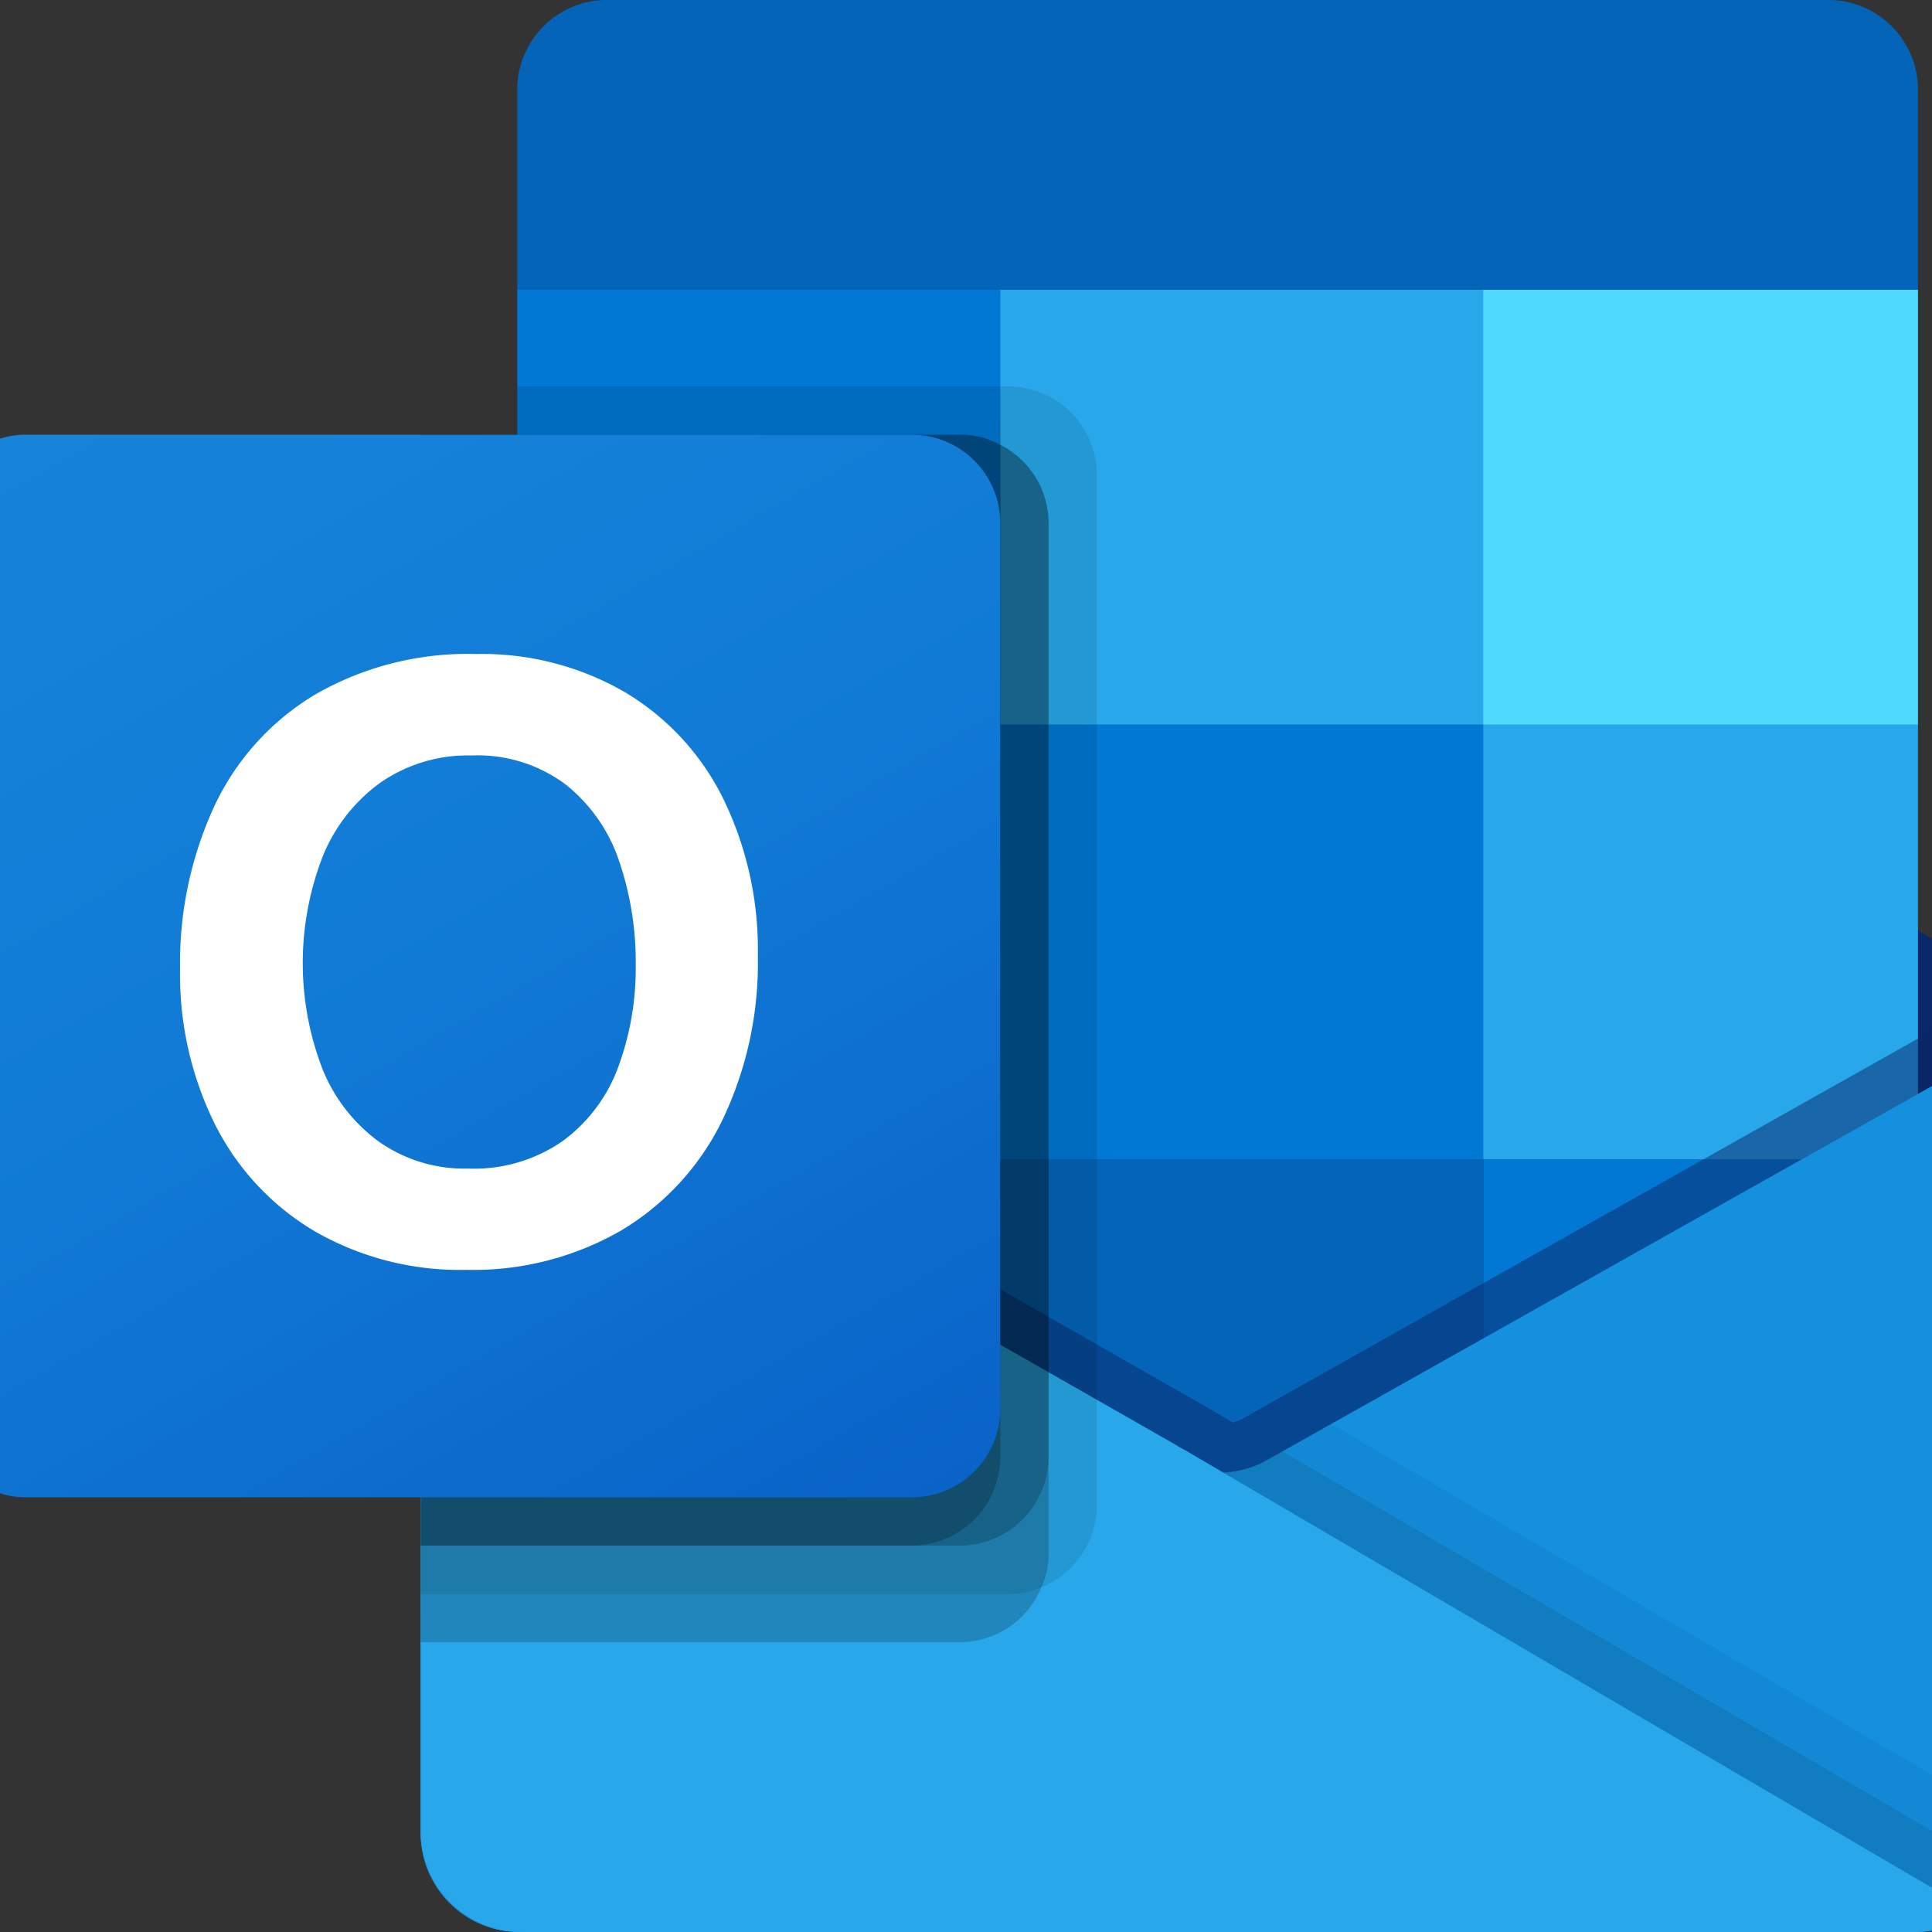 <svg xmlns="http://www.w3.org/2000/svg" width="62" height="62" viewBox="19 19 62 62" fill="none"><rect x="19" y="19" width="62" height="62" fill="#333333" stroke="none"/><g clip-path="url(#C)"><path d="M83.65 51.55a1.49 1.49 0 0 0-.71-1.279h-.008l-.028-.016-23.095-13.671a3.15 3.15 0 0 0-.31-.184 3.1 3.1 0 0 0-2.843 0 3.15 3.15 0 0 0-.31.184L33.252 50.256l-.028.016c-.706.439-.922 1.367-.483 2.073.129.208.308.381.519.505L56.355 66.52a3.48 3.48 0 0 0 .31.184 3.1 3.1 0 0 0 2.843 0 3.48 3.48 0 0 0 .31-.184l23.095-13.671c.461-.269.743-.765.738-1.299z" fill="#0a2767"/><path d="M35.944 42.422H51.1v13.893H35.944V42.422zM80.55 28.3v-6.355A2.88 2.88 0 0 0 77.74 19H38.41a2.88 2.88 0 0 0-2.81 2.945V28.3l23.25 6.2 21.7-6.2z" fill="#0364b8"/><path d="M35.6 28.3h15.5v13.95H35.6V28.3z" fill="#0078d4"/><path d="M66.6 28.3H51.1v13.95L66.6 56.2h13.95V42.25L66.6 28.3z" fill="#28a8ea"/><path d="M51.1 42.25h15.5V56.2H51.1V42.25z" fill="#0078d4"/><path d="M51.1 56.2h15.5v13.95H51.1V56.2z" fill="#0364b8"/><path d="M35.944 56.315H51.1v12.629H35.944V56.315z" fill="#14447d"/><path d="M66.6 56.2h13.95v13.95H66.6V56.2z" fill="#0078d4"/><path d="M82.94 52.764l-.029.016-23.095 12.989-.31.174a3.22 3.22 0 0 1-1.252.31l-1.262-.738c-.107-.053-.21-.113-.31-.178L33.277 51.978h-.011l-.766-.428v26.294A3.18 3.18 0 0 0 35.698 81h44.804c.026 0 .05-.012.078-.012a3.92 3.92 0 0 0 1.085-.226 3.13 3.13 0 0 0 .436-.226c.104-.059.282-.187.282-.187a3.13 3.13 0 0 0 1.268-2.503V51.55c-.001.503-.272.967-.71 1.214z" fill="url(#A)"/><path opacity=".5" d="M82.41 51.446v1.612L58.261 69.685 33.26 51.989c0-.009-.007-.016-.016-.016l-2.294-1.379v-1.163l.945-.015 2 1.147.046.016.17.109 23.56 13.438.899.527a4.29 4.29 0 0 1 .248-.093c.047-.031 23.328-13.128 23.328-13.128l.264.016z" fill="#0a2767"/><path d="M82.94 52.764l-.029.017L59.816 65.77l-.31.174a3.24 3.24 0 0 1-2.843 0 3.52 3.52 0 0 1-.31-.174L33.258 52.781l-.028-.017c-.446-.242-.725-.706-.73-1.214v26.294c.011 1.754 1.442 3.167 3.196 3.156h44.758c1.754.011 3.185-1.402 3.196-3.156V51.55c-.001.503-.272.967-.71 1.214z" fill="#1490df"/><g fill="#000"><path opacity=".1" d="M60.152 65.578l-.346.194a3.35 3.35 0 0 1-.31.175 3.21 3.21 0 0 1-1.218.322l8.787 10.391 15.328 3.694a3.16 3.16 0 0 0 .972-1.214L60.152 65.578z"/><path opacity=".05" d="M61.717 64.697l-1.911 1.074c-.1.064-.204.122-.31.175a3.21 3.21 0 0 1-1.218.322l4.117 11.351 20.003 2.73c.788-.592 1.252-1.519 1.252-2.505v-.339L61.717 64.697z"/></g><path d="M35.74 81h44.71c.688.004 1.359-.214 1.914-.62L56.99 65.517c-.107-.054-.21-.113-.31-.178L33.275 51.981h-.011l-.764-.431v26.204c-.002 1.791 1.449 3.244 3.239 3.246z" fill="#28a8ea"/><g fill="#000"><path opacity=".1" d="M54.2 34.241v33.061a2.85 2.85 0 0 1-1.783 2.635 2.67 2.67 0 0 1-1.054.217H32.5V32.95h3.1V31.4h15.764a2.85 2.85 0 0 1 2.837 2.841z"/><path opacity=".2" d="M52.65 35.791v33.061c.004.374-.075.745-.233 1.085-.43 1.061-1.459 1.757-2.604 1.762H32.5V32.95h17.313a2.6 2.6 0 0 1 1.287.326 2.82 2.82 0 0 1 1.55 2.516z"/><path opacity=".2" d="M52.65 35.791v29.962a2.86 2.86 0 0 1-2.837 2.847H32.5V32.95h17.313a2.6 2.6 0 0 1 1.287.326 2.82 2.82 0 0 1 1.55 2.516z"/><path opacity=".2" d="M51.1 35.791v29.961a2.85 2.85 0 0 1-2.837 2.847H32.5V32.95h15.764a2.84 2.84 0 0 1 2.837 2.84z"/></g><path d="M19.841 32.95h28.418a2.84 2.84 0 0 1 2.841 2.841v28.418a2.84 2.84 0 0 1-2.841 2.841H19.841A2.84 2.84 0 0 1 17 64.209V35.791a2.84 2.84 0 0 1 2.841-2.841z" fill="url(#B)"/><path d="M25.88 44.866c.7-1.492 1.831-2.741 3.246-3.585 1.567-.897 3.352-1.345 5.157-1.293 1.673-.036 3.324.388 4.773 1.226a8.19 8.19 0 0 1 3.157 3.425c.761 1.568 1.14 3.294 1.107 5.038a11.67 11.67 0 0 1-1.139 5.27c-.715 1.474-1.847 2.707-3.255 3.545-1.504.864-3.216 1.299-4.951 1.259a9.33 9.33 0 0 1-4.878-1.24c-1.374-.813-2.484-2.005-3.199-3.432-.765-1.546-1.149-3.252-1.119-4.977-.032-1.806.345-3.596 1.102-5.236zm3.46 8.417c.373.943 1.006 1.761 1.826 2.359a4.77 4.77 0 0 0 2.852.859c1.084.043 2.153-.268 3.044-.887a5.14 5.14 0 0 0 1.773-2.359 9.16 9.16 0 0 0 .566-3.291 10.02 10.02 0 0 0-.533-3.332 5.27 5.27 0 0 0-1.717-2.458c-.869-.648-1.935-.976-3.018-.93a4.92 4.92 0 0 0-2.919.867 5.41 5.41 0 0 0-1.86 2.379c-.846 2.186-.851 4.608-.012 6.797l-.002-.003z" fill="#fff"/><path d="M66.6 28.3h13.95v13.95H66.6V28.3z" fill="#50d9ff"/></g><defs><linearGradient id="A" x1="58.075" y1="51.55" x2="58.075" y2="81" gradientUnits="userSpaceOnUse"><stop stop-color="#35b8f1"/><stop offset="1" stop-color="#28a8ea"/></linearGradient><linearGradient id="B" x1="22.924" y1="30.73" x2="45.176" y2="69.27" gradientUnits="userSpaceOnUse"><stop stop-color="#1784d9"/><stop offset=".5" stop-color="#107ad5"/><stop offset="1" stop-color="#0a63c9"/></linearGradient><clipPath id="C"><path fill="#fff" transform="translate(17 19)" d="M0 0h66.65v62H0z"/></clipPath></defs></svg>